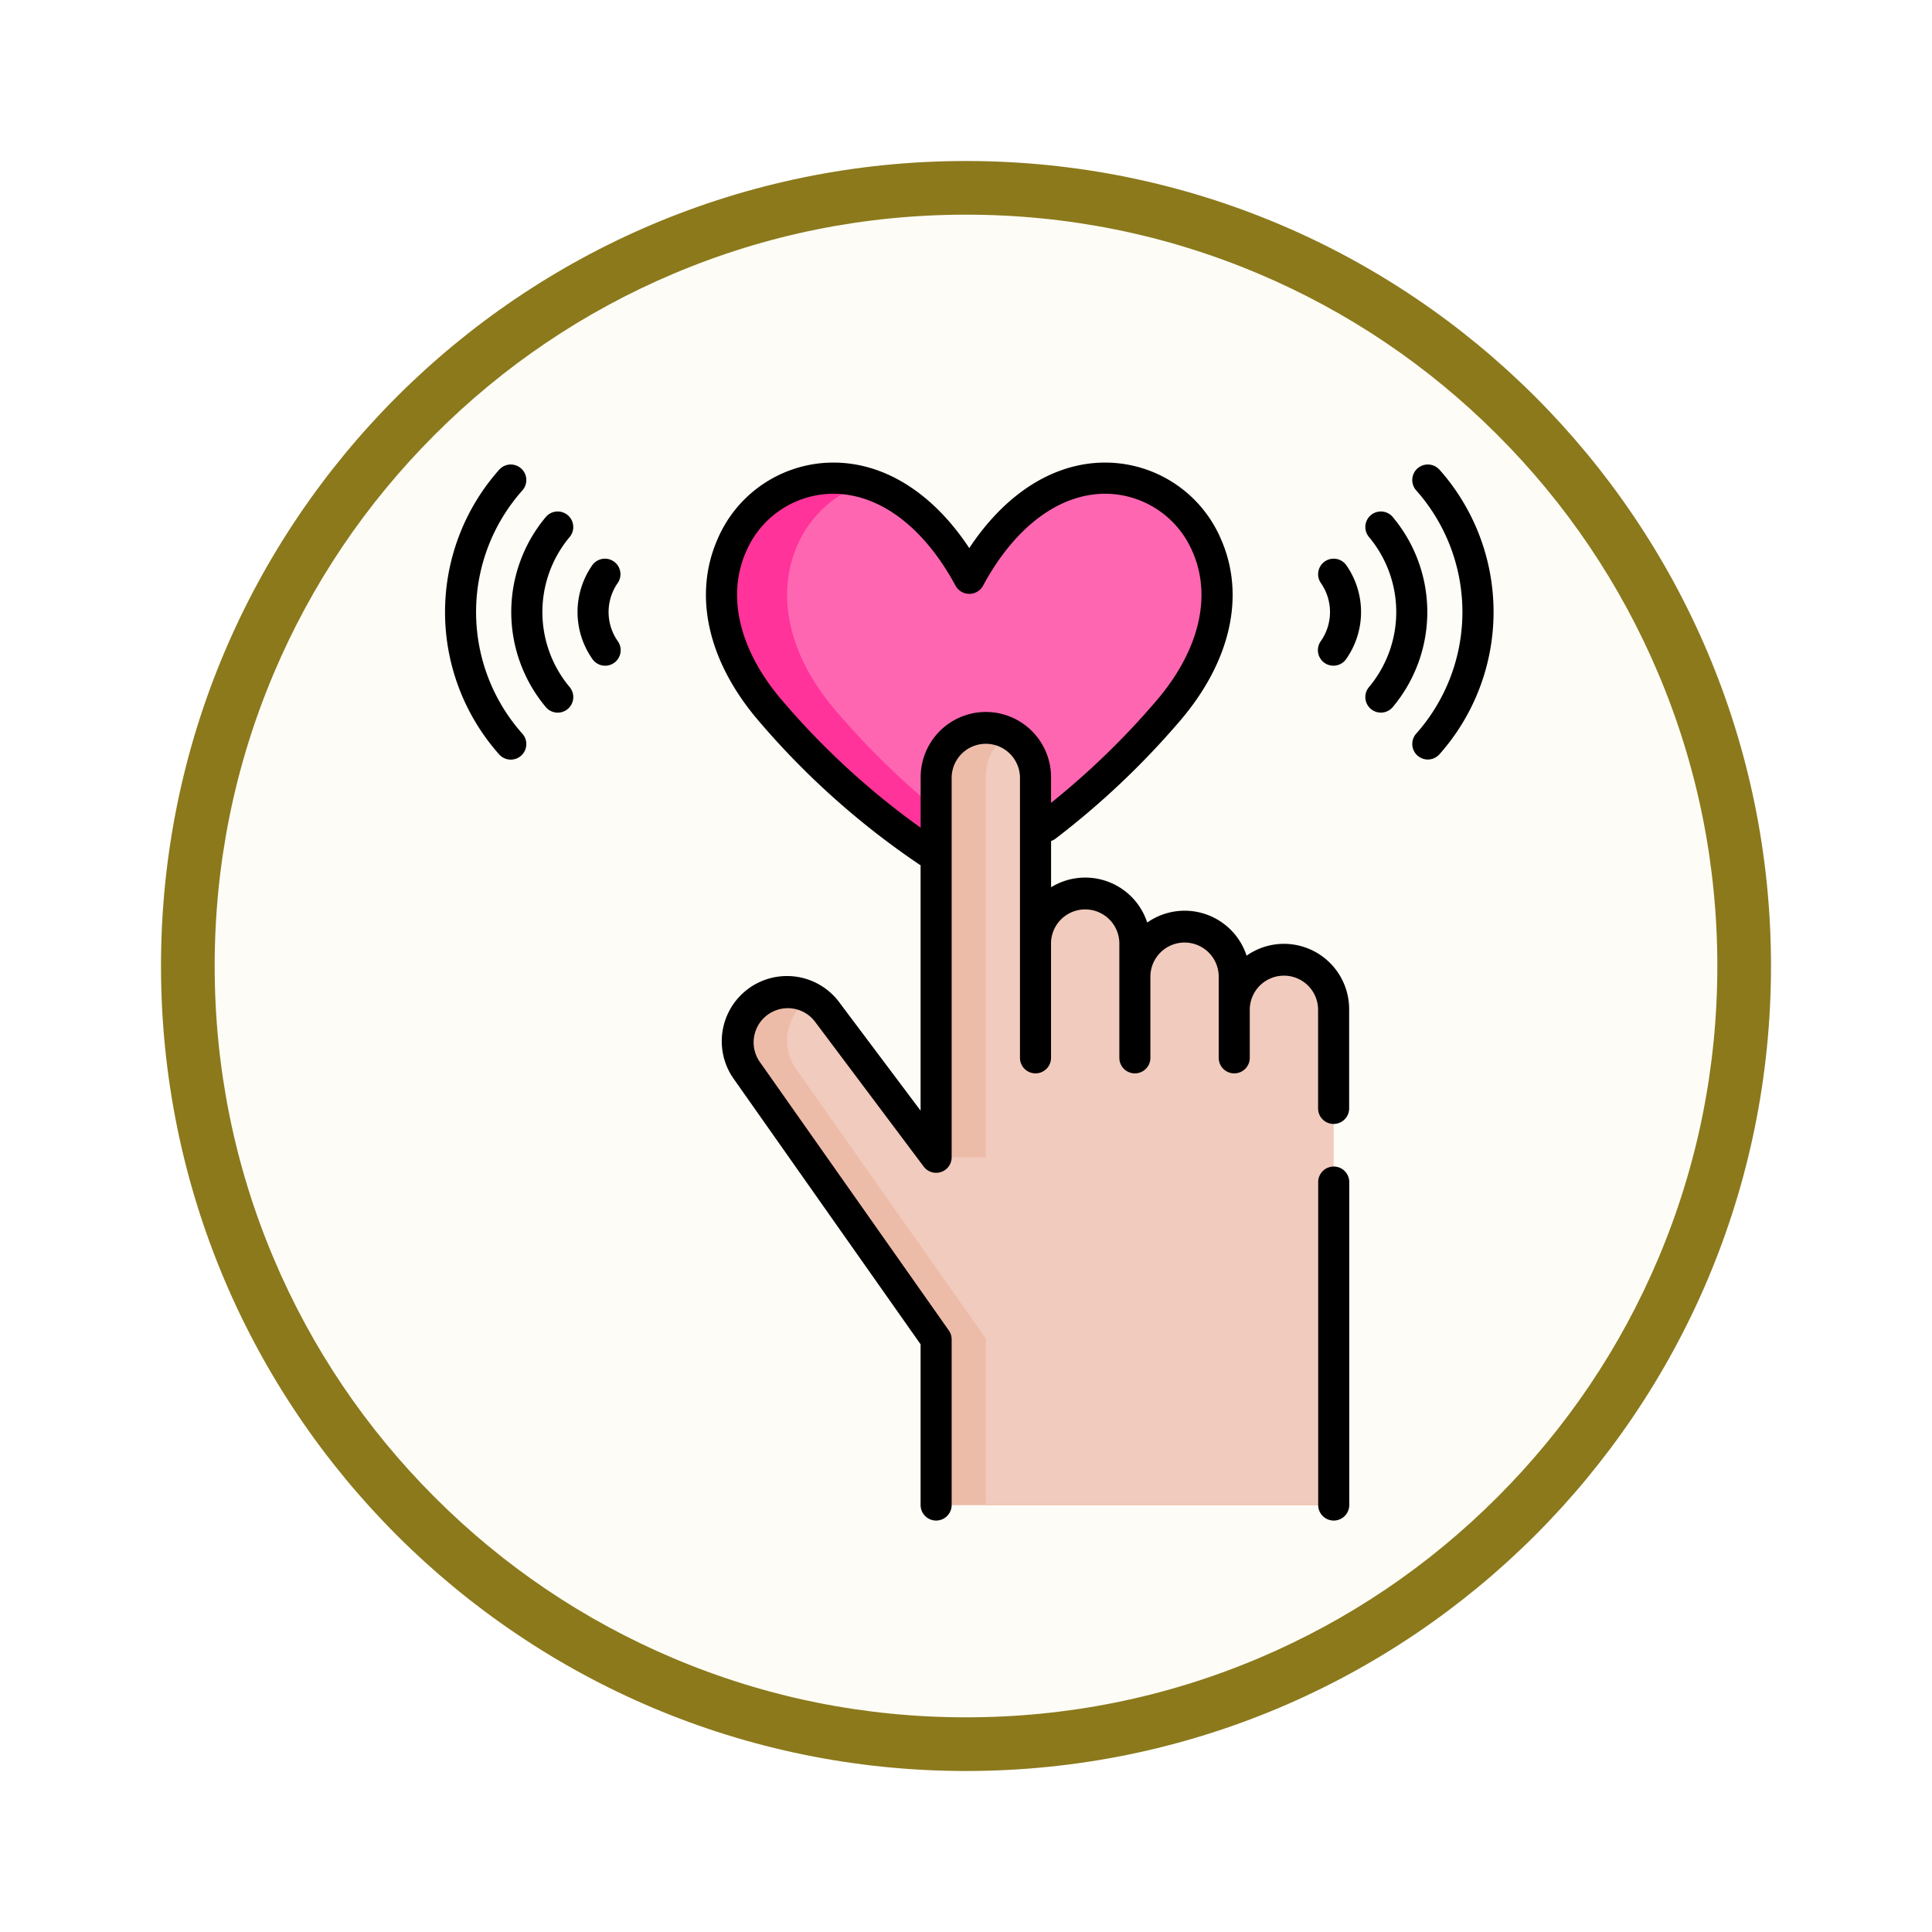 <svg xmlns="http://www.w3.org/2000/svg" xmlns:xlink="http://www.w3.org/1999/xlink" width="108" height="108" viewBox="0 0 108 108">
  <defs>
    <filter id="Path_904820" x="0" y="0" width="108" height="108" filterUnits="userSpaceOnUse">
      <feOffset dy="3" input="SourceAlpha"/>
      <feGaussianBlur stdDeviation="3" result="blur"/>
      <feFlood flood-opacity="0.161"/>
      <feComposite operator="in" in2="blur"/>
      <feComposite in="SourceGraphic"/>
    </filter>
  </defs>
  <g id="Group_1164114" data-name="Group 1164114" transform="translate(-166 -5635)">
    <g id="Group_1163932" data-name="Group 1163932" transform="translate(0 222)">
      <g id="Group_1163062" data-name="Group 1163062" transform="translate(6 3467)">
        <g id="Group_1160531" data-name="Group 1160531" transform="translate(169 1952)">
          <g id="Icono">
            <g transform="matrix(1, 0, 0, 1, -9, -6)" filter="url(#Path_904820)">
              <g id="Path_904820-2" data-name="Path 904820" transform="translate(9 6)" fill="#fefcf6">
                <path d="M 45 88.5 C 39.127 88.5 33.43 87.35 28.068 85.082 C 22.889 82.891 18.236 79.755 14.241 75.759 C 10.245 71.764 7.109 67.111 4.918 61.932 C 2.65 56.57 1.5 50.873 1.5 45 C 1.5 39.127 2.65 33.43 4.918 28.068 C 7.109 22.889 10.245 18.236 14.241 14.241 C 18.236 10.245 22.889 7.109 28.068 4.918 C 33.43 2.65 39.127 1.5 45 1.5 C 50.873 1.5 56.57 2.65 61.932 4.918 C 67.111 7.109 71.764 10.245 75.759 14.241 C 79.755 18.236 82.891 22.889 85.082 28.068 C 87.35 33.43 88.5 39.127 88.5 45 C 88.5 50.873 87.35 56.57 85.082 61.932 C 82.891 67.111 79.755 71.764 75.759 75.759 C 71.764 79.755 67.111 82.891 61.932 85.082 C 56.57 87.35 50.873 88.5 45 88.5 Z" stroke="none"/>
                <path d="M 45 3 C 39.329 3 33.829 4.11 28.653 6.299 C 23.652 8.415 19.16 11.443 15.302 15.302 C 11.443 19.16 8.415 23.652 6.299 28.653 C 4.11 33.829 3 39.329 3 45 C 3 50.671 4.11 56.171 6.299 61.347 C 8.415 66.348 11.443 70.84 15.302 74.698 C 19.16 78.557 23.652 81.585 28.653 83.701 C 33.829 85.89 39.329 87 45 87 C 50.671 87 56.171 85.89 61.347 83.701 C 66.348 81.585 70.84 78.557 74.698 74.698 C 78.557 70.84 81.585 66.348 83.701 61.347 C 85.89 56.171 87 50.671 87 45 C 87 39.329 85.89 33.829 83.701 28.653 C 81.585 23.652 78.557 19.16 74.698 15.302 C 70.84 11.443 66.348 8.415 61.347 6.299 C 56.171 4.11 50.671 3 45 3 M 45 0 C 69.853 0 90 20.147 90 45 C 90 69.853 69.853 90 45 90 C 20.147 90 0 69.853 0 45 C 0 20.147 20.147 0 45 0 Z" stroke="none" fill="#8b791c"/>
              </g>
            </g>
          </g>
        </g>
      </g>
      <g id="me-gusta" transform="translate(188.603 5438.861)">
        <path id="Path_979735" data-name="Path 979735" d="M150,13.123c-6.481-12.036-19.5-2.384-11.11,7.407A40.065,40.065,0,0,0,150,29.788a40.064,40.064,0,0,0,11.11-9.258C169.5,10.739,156.48,1.087,150,13.123Z" transform="translate(-118.418 -6.65)" fill="#ff66b2"/>
        <path id="Path_979736" data-name="Path 979736" d="M142.548,20.535C137.625,14.792,140.07,9.1,144.241,7.8c-5.964-1.784-11.608,5.437-5.352,12.737A40.066,40.066,0,0,0,150,29.794s.691-.346,1.829-1.077A43.361,43.361,0,0,1,142.548,20.535Z" transform="translate(-118.419 -6.655)" fill="#f39"/>
        <g id="Group_1160597" data-name="Group 1160597" transform="translate(35.284 24.064)">
          <path id="Path_979737" data-name="Path 979737" d="M292.228,208.712a2.777,2.777,0,0,0-4.166,2.405v9.258h2.778v-9.258A2.776,2.776,0,0,1,292.228,208.712Z" transform="translate(-288.062 -208.34)" fill="#ffe6c9"/>
          <path id="Path_979738" data-name="Path 979738" d="M340.322,224.743a2.777,2.777,0,0,0-4.166,2.405v7.407h2.778v-7.407A2.776,2.776,0,0,1,340.322,224.743Z" transform="translate(-330.601 -222.519)" fill="#ffe6c9"/>
          <path id="Path_979739" data-name="Path 979739" d="M388.416,240.775a2.777,2.777,0,0,0-4.166,2.405v5.555h2.778V243.18A2.775,2.775,0,0,1,388.416,240.775Z" transform="translate(-373.14 -236.699)" fill="#ffe6c9"/>
        </g>
        <path id="Path_979740" data-name="Path 979740" d="M174.333,141.145a2.778,2.778,0,0,0-2.778,2.778v-1.852a2.778,2.778,0,1,0-5.555,0v-1.852a2.778,2.778,0,0,0-5.555,0v-9.259a2.778,2.778,0,1,0-5.555,0v21.245l-6.076-8.1a2.778,2.778,0,0,0-4.512,3.24l10.588,15.04v9.258h22.22V143.922A2.777,2.777,0,0,0,174.333,141.145Z" transform="translate(-125.161 -113.377)" fill="#f1cbbd"/>
        <g id="Group_1160598" data-name="Group 1160598" transform="translate(18.619 14.806)">
          <path id="Path_979741" data-name="Path 979741" d="M157.669,284.692v-9.258l-10.588-15.04a2.778,2.778,0,0,1,.636-3.876c.062-.044.125-.085.189-.124a2.778,2.778,0,0,0-3.6,4.05l10.588,15.04v9.258h22.22v-.05H157.669Z" transform="translate(-143.781 -241.277)" fill="#edbca9"/>
          <path id="Path_979742" data-name="Path 979742" d="M242.746,152.206V130.912a2.776,2.776,0,0,1,1.346-2.38,2.778,2.778,0,0,0-4.123,2.43v21.245h2.778Z" transform="translate(-228.858 -128.184)" fill="#edbca9"/>
        </g>
        <path id="Path_979743" data-name="Path 979743" d="M425.7,340.667a.868.868,0,0,0-.868.868v18.054a.868.868,0,1,0,1.736,0V341.535A.868.868,0,0,0,425.7,340.667Z" transform="translate(-373.747 -301.318)"/>
        <path id="Path_979744" data-name="Path 979744" d="M160.873,26.9a3.624,3.624,0,0,0-2.09.662,3.641,3.641,0,0,0-5.555-1.852,3.642,3.642,0,0,0-5.374-1.972V21.151a.864.864,0,0,0,.25-.132,45.408,45.408,0,0,0,6.948-6.574c2.834-3.306,3.676-7,2.311-10.141a7.044,7.044,0,0,0-6.182-4.3c-2.976-.126-5.8,1.6-7.9,4.774-2.1-3.176-4.919-4.9-7.9-4.774A7.044,7.044,0,0,0,129.2,4.3c-1.365,3.139-.523,6.835,2.311,10.141a44.54,44.54,0,0,0,8.972,8.02c.025.017.051.03.077.043V36.226l-4.509-6.008a3.645,3.645,0,0,0-5.921,4.254l10.43,14.815v8.984a.868.868,0,1,0,1.736,0V49.012a.876.876,0,0,0-.158-.5L131.547,33.466a1.91,1.91,0,0,1,3.1-2.228l.011.015,6.076,8.1a.868.868,0,0,0,1.562-.521V17.584a1.91,1.91,0,0,1,3.819,0V33.273a.868.868,0,0,0,1.736,0V26.842a1.91,1.91,0,0,1,3.819,0v6.431a.868.868,0,1,0,1.736,0V28.694a1.91,1.91,0,0,1,3.819,0v4.579a.868.868,0,1,0,1.736,0V30.545a1.91,1.91,0,0,1,3.819,0V36.1a.868.868,0,1,0,1.736,0V30.545A3.65,3.65,0,0,0,160.873,26.9ZM144.208,13.938a3.65,3.65,0,0,0-3.645,3.645v2.827a43.272,43.272,0,0,1-7.731-7.1C130.447,10.534,129.7,7.5,130.794,5a5.321,5.321,0,0,1,4.663-3.255c2.665-.11,5.24,1.763,7.061,5.144a.876.876,0,0,0,1.528,0c1.82-3.381,4.4-5.256,7.061-5.144A5.321,5.321,0,0,1,155.77,5c1.089,2.506.347,5.538-2.037,8.319a43.878,43.878,0,0,1-5.88,5.7V17.584A3.65,3.65,0,0,0,144.208,13.938Z" transform="translate(-111.701 0)"/>
        <path id="Path_979745" data-name="Path 979745" d="M471.927,1.207a.868.868,0,0,0-1.3,1.154,10.239,10.239,0,0,1,0,13.6.868.868,0,1,0,1.3,1.153,11.975,11.975,0,0,0,0-15.912Z" transform="translate(-414.064 -0.81)"/>
        <path id="Path_979746" data-name="Path 979746" d="M449.211,23.958a.868.868,0,1,0-1.331,1.115,6.535,6.535,0,0,1,0,8.392.868.868,0,1,0,1.331,1.115,8.27,8.27,0,0,0,0-10.621Z" transform="translate(-393.957 -20.916)"/>
        <path id="Path_979747" data-name="Path 979747" d="M425.2,46.652a.868.868,0,0,0-.216,1.208,2.832,2.832,0,0,1,0,3.236.868.868,0,1,0,1.424.992,4.568,4.568,0,0,0,0-5.221A.868.868,0,0,0,425.2,46.652Z" transform="translate(-373.747 -41.126)"/>
        <path id="Path_979748" data-name="Path 979748" d="M4.01,9.162A10.226,10.226,0,0,1,6.6,2.36.868.868,0,0,0,5.3,1.207a11.975,11.975,0,0,0,0,15.912.868.868,0,1,0,1.3-1.153A10.226,10.226,0,0,1,4.01,9.162Z" transform="translate(0 -0.809)"/>
        <path id="Path_979749" data-name="Path 979749" d="M37.488,23.85a.868.868,0,0,0-1.223.108,8.271,8.271,0,0,0,0,10.622A.868.868,0,1,0,37.6,33.465a6.535,6.535,0,0,1,0-8.392A.868.868,0,0,0,37.488,23.85Z" transform="translate(-28.358 -20.916)"/>
        <path id="Path_979750" data-name="Path 979750" d="M68.427,46.652a.868.868,0,0,0-1.208.216,4.568,4.568,0,0,0,0,5.221.868.868,0,1,0,1.424-.992,2.832,2.832,0,0,1,0-3.236A.869.869,0,0,0,68.427,46.652Z" transform="translate(-56.718 -41.126)"/>
      </g>
    </g>
  </g>
</svg>
